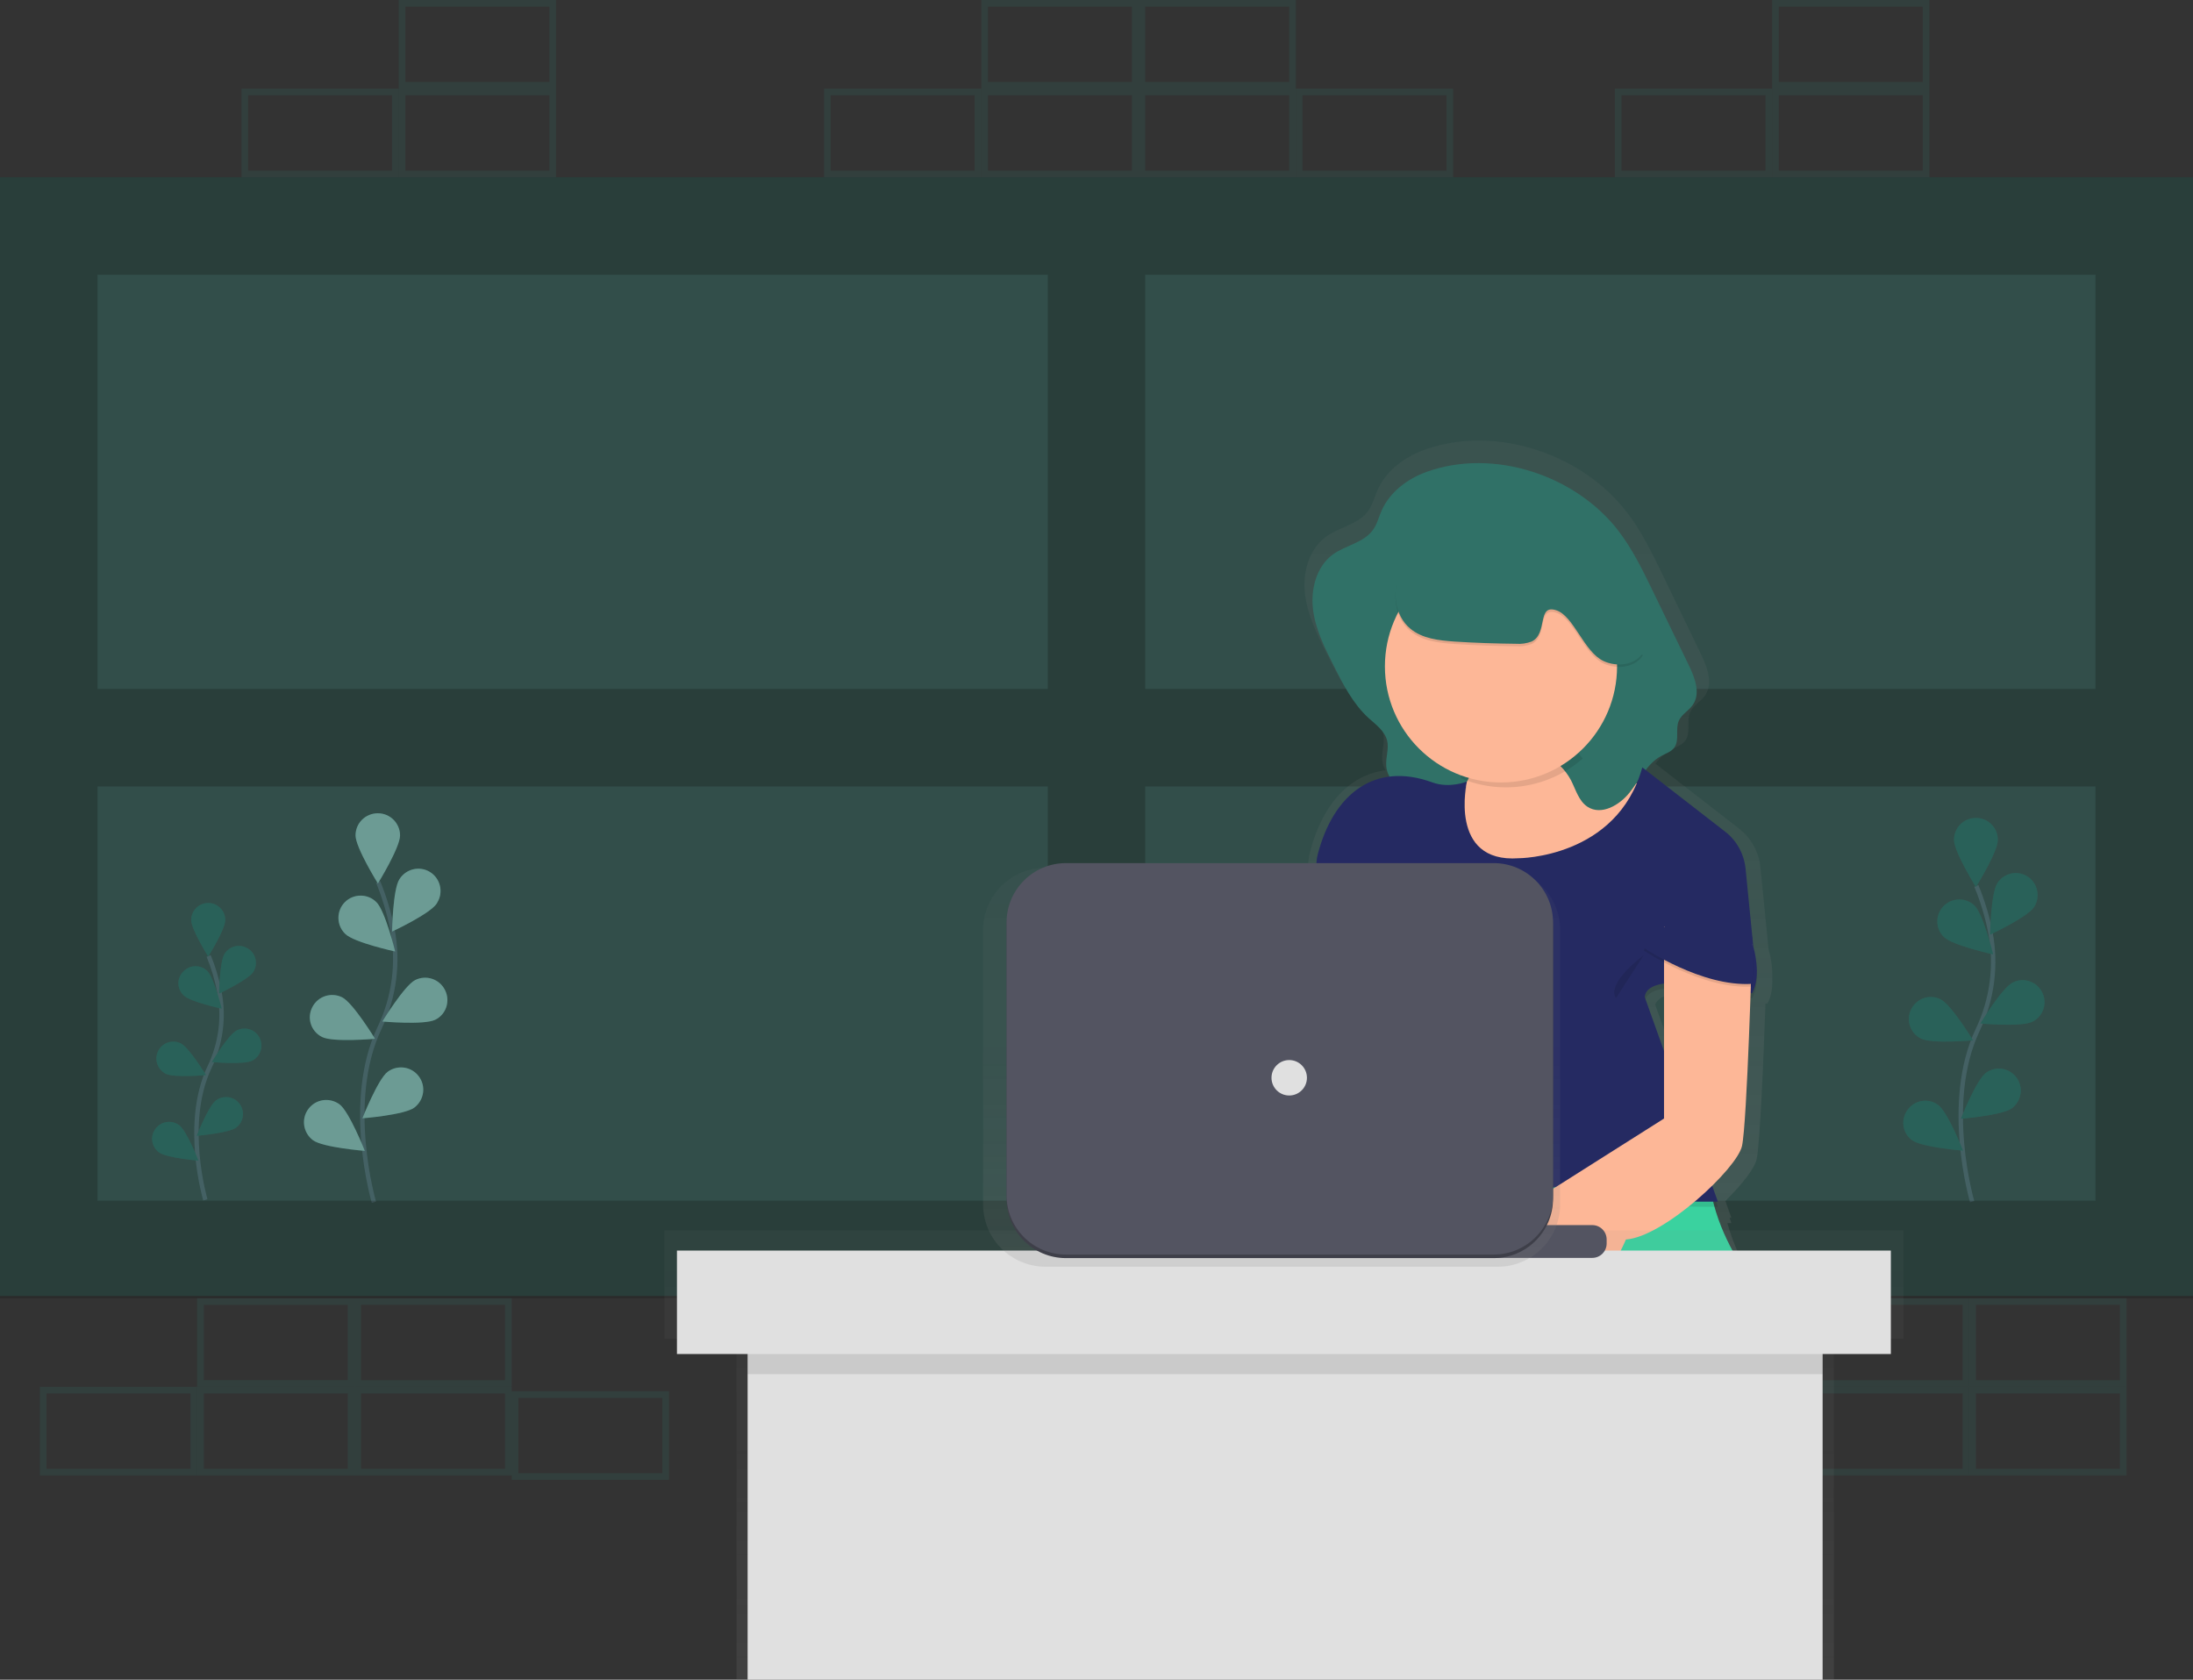 <?xml version="1.0" encoding="utf-8"?>
<!-- Generator: Adobe Illustrator 23.0.1, SVG Export Plug-In . SVG Version: 6.00 Build 0)  -->
<svg version="1.1" id="Layer_1" xmlns="http://www.w3.org/2000/svg" xmlns:xlink="http://www.w3.org/1999/xlink" x="0px" y="0px"
	 viewBox="0 0 990 758.2" style="enable-background:new 0 0 990 758.2;" xml:space="preserve">
<rect x="0" y="0" width="990" height="758.2" fill="#333333" stroke="none"/>
<style type="text/css">
	.st0{opacity:0.2;fill:#307167;enable-background:new    ;}
	.st1{fill:none;stroke:#535461;stroke-width:2;stroke-miterlimit:10;}
	.st2{fill:#307167;}
	.st3{opacity:0.25;enable-background:new    ;}
	.st4{opacity:0.5;fill:#FFFFFF;enable-background:new    ;}
	.st5{opacity:0.7;}
	.st6{opacity:0.6;fill:#307167;enable-background:new    ;}
	.st7{fill:url(#SVGID_1_);}
	.st8{fill:#FDB797;}
	.st9{fill:#3AD29F;}
	.st10{opacity:0.1;enable-background:new    ;}
	.st11{fill:#252A62;}
	.st12{fill:url(#SVGID_2_);}
	.st13{fill:#E0E0E0;}
	.st14{fill:#535461;}
	.st15{fill:url(#SVGID_3_);}
	.st16{fill:#3E3F49;}
</style>
<title>co-workers</title>
<path class="st0" d="M818,668h-71v-40h71V668z M750,665h65v-34h-65V665z"/>
<path class="st0" d="M889,666h-71v-40h71V666z M821,663h65v-34h-65V663z"/>
<path class="st0" d="M960,666h-71v-40h71V666z M892,663h65v-34h-65V663z"/>
<path class="st0" d="M960,626h-71v-40h71V626z M892,623h65v-34h-65V623z"/>
<path class="st0" d="M889,626h-71v-40h71V626z M821,623h65v-34h-65V623z"/>
<path class="st0" d="M89,666H18v-40h71V666z M21,663h65v-34H21V663z"/>
<path class="st0" d="M160,666H89v-40h71V666z M92,663h65v-34H92V663z"/>
<path class="st0" d="M231,666h-71v-40h71V666z M163,663h65v-34h-65V663z"/>
<path class="st0" d="M302,668h-71v-40h71V668z M234,665h65v-34h-65V665z"/>
<path class="st0" d="M231,626h-71v-40h71V626z M163,623h65v-34h-65V623z"/>
<path class="st0" d="M160,626H89v-40h71V626z M92,623h65v-34H92V623z"/>
<path class="st1" d="M890.3,542.4c0,0-13.1-44.6,2.5-77.5c6.6-13.7,8.6-29.3,5.7-44.2c-1.4-7.1-3.5-14-6.3-20.8"/>
<path class="st2" d="M901.9,379.1c0,5.5-9.9,21.3-9.9,21.3s-9.9-15.9-9.9-21.3c0-5.5,4.4-9.9,9.9-9.9
	C897.5,369.2,901.9,373.6,901.9,379.1L901.9,379.1z"/>
<path class="st2" d="M918.3,409.4c-3,4.6-19.9,12.5-19.9,12.5s0.3-18.7,3.3-23.3c3-4.6,9.1-5.9,13.7-2.9
	C919.9,398.7,921.2,404.8,918.3,409.4L918.3,409.4z"/>
<path class="st2" d="M917.5,461.2c-4.9,2.5-23.5,0.8-23.5,0.8s9.7-16,14.6-18.5c4.9-2.5,10.8-0.5,13.3,4.4
	C924.4,452.8,922.4,458.8,917.5,461.2L917.5,461.2z"/>
<path class="st2" d="M908.2,500.3c-4.4,3.2-23,4.7-23,4.7s6.9-17.4,11.3-20.7c4.4-3.3,10.6-2.3,13.8,2.1
	C913.6,490.8,912.6,497,908.2,500.3L908.2,500.3z"/>
<path class="st2" d="M877.6,423c3.9,3.8,22.2,7.8,22.2,7.8s-4.5-18.2-8.4-22c-3.9-3.8-10.2-3.7-14,0.2
	C873.6,412.9,873.6,419.2,877.6,423L877.6,423L877.6,423z"/>
<path class="st2" d="M867.2,468.8c4.9,2.5,23.5,0.8,23.5,0.8s-9.7-16-14.6-18.5c-4.9-2.5-10.8-0.5-13.3,4.4S862.3,466.4,867.2,468.8
	L867.2,468.8z"/>
<path class="st2" d="M863.2,514.7c4.4,3.2,23,4.7,23,4.7s-6.8-17.3-11.2-20.6c-4.4-3.3-10.6-2.3-13.8,2.1
	C857.9,505.3,858.8,511.5,863.2,514.7L863.2,514.7L863.2,514.7z"/>
<path class="st3" d="M901.9,379.1c0,5.5-9.9,21.3-9.9,21.3s-9.9-15.9-9.9-21.3c0-5.5,4.4-9.9,9.9-9.9
	C897.5,369.2,901.9,373.6,901.9,379.1L901.9,379.1z"/>
<path class="st3" d="M918.3,409.4c-3,4.6-19.9,12.5-19.9,12.5s0.3-18.7,3.3-23.3c3-4.6,9.1-5.9,13.7-2.9
	C919.9,398.7,921.2,404.8,918.3,409.4L918.3,409.4z"/>
<path class="st3" d="M917.5,461.2c-4.9,2.5-23.5,0.8-23.5,0.8s9.7-16,14.6-18.5c4.9-2.5,10.8-0.5,13.3,4.4
	C924.4,452.8,922.4,458.8,917.5,461.2L917.5,461.2z"/>
<path class="st3" d="M908.2,500.3c-4.4,3.2-23,4.7-23,4.7s6.9-17.4,11.3-20.7c4.4-3.3,10.6-2.3,13.8,2.1
	C913.6,490.8,912.6,497,908.2,500.3L908.2,500.3z"/>
<path class="st3" d="M877.6,423c3.9,3.8,22.2,7.8,22.2,7.8s-4.5-18.2-8.4-22c-3.9-3.8-10.2-3.7-14,0.2
	C873.6,412.9,873.6,419.2,877.6,423L877.6,423L877.6,423z"/>
<path class="st3" d="M867.2,468.8c4.9,2.5,23.5,0.8,23.5,0.8s-9.7-16-14.6-18.5c-4.9-2.5-10.8-0.5-13.3,4.4S862.3,466.4,867.2,468.8
	L867.2,468.8z"/>
<path class="st3" d="M863.2,514.7c4.4,3.2,23,4.7,23,4.7s-6.8-17.3-11.2-20.6c-4.4-3.3-10.6-2.3-13.8,2.1
	C857.9,505.3,858.8,511.5,863.2,514.7L863.2,514.7L863.2,514.7z"/>
<path class="st1" d="M168.8,542.7c0,0-13.3-45.3,2.5-78.6c6.7-13.9,8.8-29.7,5.8-44.9c-1.5-7.2-3.6-14.3-6.4-21.1"/>
<path class="st2" d="M180.6,377.1c0,5.5-10,21.7-10,21.7s-10.1-16.2-10.1-21.7c0-5.6,4.5-10,10.1-10
	C176.1,367.1,180.6,371.6,180.6,377.1L180.6,377.1z"/>
<path class="st2" d="M197.2,407.8c-3,4.7-20.2,12.7-20.2,12.7s0.3-19,3.3-23.6c2.9-4.7,9.1-6.2,13.8-3.3c4.7,2.9,6.2,9.1,3.3,13.8
	C197.3,407.6,197.3,407.7,197.2,407.8z"/>
<path class="st2" d="M196.5,460.3c-5,2.5-23.9,0.8-23.9,0.8s9.9-16.2,14.8-18.7c5-2.5,11-0.5,13.5,4.5S201.4,457.9,196.5,460.3
	L196.5,460.3z"/>
<path class="st2" d="M187,500c-4.5,3.3-23.4,4.8-23.4,4.8s7-17.7,11.4-21c4.5-3.3,10.8-2.4,14.1,2.1
	C192.4,490.3,191.5,496.6,187,500L187,500z"/>
<path class="st2" d="M155.9,421.6c4,3.9,22.5,7.9,22.5,7.9s-4.5-18.4-8.5-22.3c-3.9-3.9-10.3-3.9-14.2,0c-3.9,3.9-3.9,10.3,0,14.2
	C155.8,421.5,155.8,421.5,155.9,421.6L155.9,421.6z"/>
<path class="st2" d="M145.4,468.1c5,2.5,23.9,0.8,23.9,0.8s-9.9-16.2-14.8-18.7c-5-2.5-11-0.5-13.5,4.4
	C138.4,459.6,140.4,465.6,145.4,468.1L145.4,468.1z"/>
<path class="st2" d="M141.3,514.7c4.5,3.3,23.4,4.8,23.4,4.8s-7-17.7-11.4-21c-4.5-3.3-10.8-2.4-14.1,2.1
	C135.9,505,136.8,511.3,141.3,514.7L141.3,514.7L141.3,514.7z"/>
<path class="st4" d="M180.6,377.1c0,5.5-10,21.7-10,21.7s-10.1-16.2-10.1-21.7c0-5.6,4.5-10,10.1-10
	C176.1,367.1,180.6,371.6,180.6,377.1L180.6,377.1z"/>
<path class="st4" d="M197.2,407.8c-3,4.7-20.2,12.7-20.2,12.7s0.3-19,3.3-23.6c2.9-4.7,9.1-6.2,13.8-3.3c4.7,2.9,6.2,9.1,3.3,13.8
	C197.3,407.6,197.3,407.7,197.2,407.8z"/>
<path class="st4" d="M196.5,460.3c-5,2.5-23.9,0.8-23.9,0.8s9.9-16.2,14.8-18.7c5-2.5,11-0.5,13.5,4.5S201.4,457.9,196.5,460.3
	L196.5,460.3z"/>
<path class="st4" d="M187,500c-4.5,3.3-23.4,4.8-23.4,4.8s7-17.7,11.4-21c4.5-3.3,10.8-2.4,14.1,2.1
	C192.4,490.3,191.5,496.6,187,500L187,500z"/>
<path class="st4" d="M155.9,421.6c4,3.9,22.5,7.9,22.5,7.9s-4.5-18.4-8.5-22.3c-3.9-3.9-10.3-3.9-14.2,0c-3.9,3.9-3.9,10.3,0,14.2
	C155.8,421.5,155.8,421.5,155.9,421.6L155.9,421.6z"/>
<path class="st4" d="M145.4,468.1c5,2.5,23.9,0.8,23.9,0.8s-9.9-16.2-14.8-18.7c-5-2.5-11-0.5-13.5,4.4
	C138.4,459.6,140.4,465.6,145.4,468.1L145.4,468.1z"/>
<path class="st4" d="M141.3,514.7c4.5,3.3,23.4,4.8,23.4,4.8s-7-17.7-11.4-21c-4.5-3.3-10.8-2.4-14.1,2.1
	C135.9,505,136.8,511.3,141.3,514.7L141.3,514.7L141.3,514.7z"/>
<path class="st1" d="M92.7,541.6c0,0-10.2-34.5,1.9-59.9c5.1-10.6,6.7-22.6,4.4-34.2c-1.1-5.5-2.7-10.9-4.8-16"/>
<path class="st2" d="M101.7,415.3c0,4.2-7.7,16.5-7.7,16.5s-7.7-12.3-7.7-16.5c0-4.2,3.4-7.7,7.7-7.7S101.7,411.1,101.7,415.3z"/>
<path class="st2" d="M114.3,438.8c-2.3,3.5-15.4,9.7-15.4,9.7s0.2-14.5,2.5-18c2.3-3.6,7-4.6,10.6-2.3
	C115.6,430.5,116.6,435.2,114.3,438.8L114.3,438.8L114.3,438.8z"/>
<path class="st2" d="M113.8,478.8c-3.8,1.9-18.2,0.6-18.2,0.6s7.5-12.4,11.3-14.3c3.8-1.9,8.4-0.4,10.3,3.4
	C119.1,472.3,117.6,476.9,113.8,478.8L113.8,478.8L113.8,478.8z"/>
<path class="st2" d="M106.6,509c-3.4,2.5-17.8,3.7-17.8,3.7s5.3-13.5,8.7-16c3.4-2.5,8.2-1.8,10.7,1.6
	C110.7,501.7,110,506.5,106.6,509L106.6,509z"/>
<path class="st2" d="M82.9,449.3c3,3,17.2,6,17.2,6s-3.5-14-6.5-17c-3-2.9-7.9-2.9-10.8,0.2C79.7,441.5,79.8,446.3,82.9,449.3z"/>
<path class="st2" d="M74.8,484.7c3.8,1.9,18.2,0.6,18.2,0.6S85.5,473,81.7,471c-3.8-1.9-8.4-0.4-10.3,3.4
	C69.5,478.2,71.1,482.8,74.8,484.7L74.8,484.7z"/>
<path class="st2" d="M71.8,520.2c3.4,2.5,17.8,3.7,17.8,3.7s-5.3-13.5-8.7-16c-3.4-2.5-8.2-1.8-10.7,1.6
	C67.6,512.9,68.4,517.7,71.8,520.2L71.8,520.2L71.8,520.2z"/>
<path class="st3" d="M101.7,415.3c0,4.2-7.7,16.5-7.7,16.5s-7.7-12.3-7.7-16.5c0-4.2,3.4-7.7,7.7-7.7S101.7,411.1,101.7,415.3z"/>
<path class="st3" d="M114.3,438.8c-2.3,3.5-15.4,9.7-15.4,9.7s0.2-14.5,2.5-18c2.3-3.6,7-4.6,10.6-2.3
	C115.6,430.5,116.6,435.2,114.3,438.8L114.3,438.8L114.3,438.8z"/>
<path class="st3" d="M113.8,478.8c-3.8,1.9-18.2,0.6-18.2,0.6s7.5-12.4,11.3-14.3c3.8-1.9,8.4-0.4,10.3,3.4
	C119.1,472.3,117.6,476.9,113.8,478.8L113.8,478.8L113.8,478.8z"/>
<path class="st3" d="M106.6,509c-3.4,2.5-17.8,3.7-17.8,3.7s5.3-13.5,8.7-16c3.4-2.5,8.2-1.8,10.7,1.6
	C110.7,501.7,110,506.5,106.6,509L106.6,509z"/>
<path class="st3" d="M82.9,449.3c3,3,17.2,6,17.2,6s-3.5-14-6.5-17c-3-2.9-7.9-2.9-10.8,0.2C79.7,441.5,79.8,446.3,82.9,449.3z"/>
<path class="st3" d="M74.8,484.7c3.8,1.9,18.2,0.6,18.2,0.6S85.5,473,81.7,471c-3.8-1.9-8.4-0.4-10.3,3.4
	C69.5,478.2,71.1,482.8,74.8,484.7L74.8,484.7z"/>
<path class="st3" d="M71.8,520.2c3.4,2.5,17.8,3.7,17.8,3.7s-5.3-13.5-8.7-16c-3.4-2.5-8.2-1.8-10.7,1.6
	C67.6,512.9,68.4,517.7,71.8,520.2L71.8,520.2L71.8,520.2z"/>
<g class="st5">
	<rect y="80" class="st6" width="990" height="505"/>
	<path class="st3" d="M0,80v506h990V80L0,80z M44,124h429v187H44V124z M44,355h429v187H44V355z M946,542H517V355h429V542z M946,311
		H517V124h429V311z"/>
</g>
<linearGradient id="SVGID_1_" gradientUnits="userSpaceOnUse" x1="765.622" y1="82.231" x2="765.622" y2="490.306" gradientTransform="matrix(1 0 0 -1 -105 689.11)">
	<stop  offset="0" style="stop-color:#808080;stop-opacity:0.25"/>
	<stop  offset="0.54" style="stop-color:#808080;stop-opacity:0.12"/>
	<stop  offset="1" style="stop-color:#808080;stop-opacity:0.1"/>
</linearGradient>
<path class="st7" d="M808,600.1c0,0-20.6-20.6-28.2-48h1.8l-0.8-2.4h0.8l-2.7-7.6c7.6-7.5,13.2-14.7,14.1-18.8
	c1.5-6.9,3.1-44.4,4-70.4l0.8,0.2c2-3.4,2.4-7.7,2.3-11.6c0.1-4.4-0.5-8.8-1.7-13l-3.7-37.1c-0.7-6.9-4.2-13.2-9.8-17.5l-37.6-29.2
	c2-2.7,4.5-4.9,7.4-6.5c2.2-1.1,4.7-1.9,6.1-3.9c2.6-3.5,0.4-8.8,2.2-12.8c1.3-3,4.6-4.7,6.6-7.4c4-5.5,1.1-13.1-1.9-19.2
	l-17.1-35.4c-4.8-9.8-9.5-19.7-16.2-28.3c-20.3-26.5-59.5-39.6-91.3-28.2c-9.1,3.3-17.5,9.5-21.3,18.4c-1.3,3.1-2.2,6.4-4.1,9.2
	c-4.4,6.1-12.9,7.2-19,11.6c-7.8,5.6-10.7,16.2-9.6,25.8s5.5,18.4,9.8,27c4.5,9,9.2,18.3,16.7,25.1c3.5,3.2,7.7,6.1,8.8,10.7
	c1,3.9-0.7,8-0.4,12.1c0.1,1.7,0.6,3.3,1.5,4.8c-16.8,2.1-28.8,16.1-34.1,36.9c-0.3,1.3-0.5,2-0.5,2l-2.4,21.5c0,0.9,0,1.8,0,2.7
	c-0.2,4.8,0.8,9.7,3,14v75.6l-72,45.6c-10.8,4.8-8.4,43.2,13.2,50.4s40.8-38.3,40.8-38.3c13.2-0.9,35.3-18.4,47.2-32
	c1.6,2.6,3.7,4.8,6.3,6.5c-8.6,19.3-25.5,59.3-22.8,67.5c1.6,4.9,43.8,5.3,89.3,4.4c1.2,0.6,2.4,1.2,3.7,1.6c4.9,1.6,9.6,0.6,14-2
	C760.4,602.6,808,600.1,808,600.1z M747.2,453.5c1-2.8,4.3-4.3,8.7-5v29.2L747.2,453.5z M743,351L743,351l0.1-0.2L743,351z"/>
<path class="st8" d="M634.9,417c0,0-2.3,80.9-4.6,91.2s-35.3,41-52.4,42.1c0,0-18.2,43.3-38.7,36.5s-22.8-43.3-12.5-47.8l68.4-43.3
	V409L634.9,417z"/>
<path class="st9" d="M633.2,516.1c0,0-29.6,63.8-26.2,74.1s193.7,0,193.7,0s-35.3-35.3-28.5-74.1H633.2z"/>
<path class="st8" d="M655.9,327c0,0,4.6,44.4-3.4,54.7s31.9,16,35.3,16s39.9-12.5,46.7-16c6.8-3.5,12.5-28.5,12.5-28.5
	s-34.2,6.8-44.4-33L655.9,327z"/>
<path class="st2" d="M644,213c-8.6,3.1-16.6,9.1-20.3,17.5c-1.3,2.9-2,6.1-3.9,8.7c-4.2,5.8-12.2,6.9-18,11
	c-7.4,5.4-10.1,15.4-9.1,24.5c1,9.1,5.2,17.5,9.3,25.6c4.3,8.6,8.8,17.4,15.8,23.8c3.3,3,7.3,5.8,8.4,10.2c0.9,3.7-0.7,7.6-0.4,11.5
	c0.8,9.5,12.1,13.9,21.6,14.9c4.1,0.5,8.8,0.5,11.7-2.5c1.5-1.5,2.2-3.6,3.2-5.5c6.4-13,22.2-18.3,35.2-11.9
	c5,2.5,9.1,6.5,11.7,11.4c2.2,4.3,3.5,9.4,7.5,12c6.2,4,14.4-0.7,19-6.5c4.6-5.8,7.8-13,14.3-16.5c2-1.1,4.4-1.8,5.8-3.7
	c2.5-3.4,0.4-8.4,2.1-12.2c1.3-2.9,4.4-4.4,6.2-7c3.8-5.2,1-12.5-1.8-18.2l-16.3-33.6c-4.5-9.3-9.1-18.7-15.4-26.9
	C711.4,214.6,674.3,202.1,644,213z"/>
<path class="st10" d="M685.6,389.7c0,0,44.4,0,55.8-41l37.4,29c5.2,4,8.5,10.1,9.2,16.6l3.5,35.3c0,0,4,13.1-0.6,21.1
	c0,0-47.3-12-48.4,1.7l33,92.3c0,0-51.3,1.1-64.9-8c0,0-55.8,11.4-69.5-1.1s-27.3-11.4-16-39.9c0,0-22.8-22.8-12.5-54.7
	s0.6,0.6,0.6,0.6s-22.1-10.8-21-31.4l2.3-20.5c0,0,0.1-0.7,0.4-1.9c7-27,25.6-42,51.8-32.4c7.7,2.8,15.5-0.4,15.5-0.4
	S653.7,391.9,685.6,389.7z"/>
<path class="st11" d="M685.6,387.4c0,0,44.4,0,55.8-41l37.4,29c5.2,4,8.5,10.1,9.2,16.6l3.5,35.3c0,0,4,13.1-0.6,21.1
	c0,0-47.3-12-48.4,1.7l33,92.3c0,0-51.3,1.1-64.9-8c0,0-55.8,11.4-69.5-1.1s-27.3-11.4-16-39.9c0,0-22.8-22.8-12.5-54.7
	s0.6,0.6,0.6,0.6s-22.1-10.8-21-31.3l2.3-20.5c0,0,0.1-0.7,0.4-1.9c7-27,25.6-42,51.8-32.4c7.7,2.8,15.5-0.4,15.5-0.4
	S653.7,389.7,685.6,387.4z"/>
<path class="st8" d="M791,426.1c0,0-2.3,80.9-4.6,91.2s-35.3,41-52.4,42.2c0,0-18.2,43.3-38.7,36.5s-22.8-43.3-12.5-47.8l68.4-43.3
	v-86.6L791,426.1z"/>
<path class="st10" d="M742,429c0,0,26.2,17.8,49,16.3c0,0,2.3-30.5-4.6-32.2C779.6,411.3,749.9,413,742,429z"/>
<path class="st11" d="M742,427.8c0,0,26.2,17.8,49,16.3c0,0,2.3-30.5-4.6-32.2C779.6,410.2,749.9,411.9,742,427.8z"/>
<path class="st10" d="M704.9,322.4l-46.7,6.8c0,0,1,10.3,1.3,22.1c18.5,7.8,39.9,4.3,55-8.9C710.5,337.6,707.2,331.1,704.9,322.4z"
	/>
<circle class="st8" cx="677.6" cy="300.8" r="52.4"/>
<path class="st10" d="M691.4,290.7c-2.2,0.8-4.6,1.2-7,1c-9.3-0.1-18.5-0.4-27.8-1c-7-0.5-14.5-1.3-19.9-5.8c-7.3-6-8.4-17.4-4.7-26
	c3.8-8.7,11.4-15.1,19.5-20c4.6-2.9,9.5-5.1,14.7-6.6c15-4.1,31.6,0.9,43.6,10.9s19.5,24.4,23.6,39.5c1.4,5.2,3.2,11.4,8.3,13
	c-3.4,5.7-11.8,6.6-17.8,3.8c-8.9-4.2-13.4-20.3-21.3-22.9C693.7,273.7,698.9,287.3,691.4,290.7z"/>
<path class="st2" d="M691.4,289.6c-2.2,0.8-4.6,1.2-7,1c-9.3-0.1-18.5-0.4-27.8-1c-7-0.5-14.5-1.3-19.9-5.8c-7.3-6-8.4-17.4-4.7-26
	c3.8-8.7,11.4-15.1,19.5-20c4.6-2.9,9.5-5.1,14.7-6.6c15-4.1,31.6,0.9,43.6,10.9s19.5,24.4,23.6,39.5c1.4,5.2,3.2,11.4,8.3,13
	c-3.4,5.7-11.8,6.6-17.8,3.8c-8.9-4.2-13.4-20.3-21.3-22.9C693.7,272.5,698.9,286.1,691.4,289.6z"/>
<path class="st10" d="M624.6,492.8c17.1-4.6,34.7-6.9,52.4-6.8"/>
<path class="st10" d="M742,431.2c0,0-17.1,12.5-12.5,19.4"/>
<g class="st5">
	
		<linearGradient id="SVGID_2_" gradientUnits="userSpaceOnUse" x1="579.605" y1="1.78" x2="579.605" y2="204.58" gradientTransform="matrix(1 0 0 -1 0 760)">
		<stop  offset="0" style="stop-color:#808080;stop-opacity:0.25"/>
		<stop  offset="0.54" style="stop-color:#808080;stop-opacity:0.12"/>
		<stop  offset="1" style="stop-color:#808080;stop-opacity:0.1"/>
	</linearGradient>
	<polygon class="st12" points="859.3,555.4 299.9,555.4 299.9,604.3 332.5,604.3 332.5,613.9 332.5,758.2 827.9,758.2 827.9,613.9 
		827.9,604.3 859.3,604.3 	"/>
</g>
<rect x="337.5" y="583.9" class="st13" width="485.3" height="174.3"/>
<rect x="337.5" y="593" class="st10" width="485.3" height="27.3"/>
<rect x="305.6" y="564.5" class="st13" width="548" height="46.7"/>
<path class="st14" d="M627,553h91.8c3.6,0,6.5,2.9,6.5,6.5v1.8c0,3.6-2.9,6.5-6.5,6.5H627c-3.6,0-6.5-2.9-6.5-6.5v-1.8
	C620.5,556,623.4,553,627,553z"/>
<g class="st5">
	
		<linearGradient id="SVGID_3_" gradientUnits="userSpaceOnUse" x1="574.02" y1="188.15" x2="574.02" y2="368.28" gradientTransform="matrix(1 0 0 -1 0 760)">
		<stop  offset="0" style="stop-color:#808080;stop-opacity:0.25"/>
		<stop  offset="0.54" style="stop-color:#808080;stop-opacity:0.12"/>
		<stop  offset="1" style="stop-color:#808080;stop-opacity:0.1"/>
	</linearGradient>
	<path class="st15" d="M472,391.7h204.1c15.6,0,28.2,12.6,28.2,28.2v123.7c0,15.6-12.6,28.2-28.2,28.2H472
		c-15.6,0-28.2-12.6-28.2-28.2V419.9C443.8,404.4,456.4,391.7,472,391.7z"/>
</g>
<path class="st16" d="M481.2,391.2h193.1c14.8,0,26.8,12,26.8,26.8v123.1c0,14.8-12,26.8-26.8,26.8H481.2c-14.8,0-26.8-12-26.8-26.8
	V418.1C454.4,403.2,466.4,391.2,481.2,391.2z"/>
<path class="st14" d="M481.2,389.6h193.1c14.8,0,26.8,12,26.8,26.8v123.1c0,14.8-12,26.8-26.8,26.8H481.2c-14.8,0-26.8-12-26.8-26.8
	V416.4C454.4,401.6,466.4,389.6,481.2,389.6z"/>
<circle class="st13" cx="582" cy="486.5" r="8"/>
<path class="st0" d="M443,80h-71V40h71V80z M375,77h65V43h-65V77z"/>
<path class="st0" d="M514,80h-71V40h71V80z M446,77h65V43h-65V77z"/>
<path class="st0" d="M585,80h-71V40h71V80z M517,77h65V43h-65V77z"/>
<path class="st0" d="M656,80h-71V40h71V80z M588,77h65V43h-65V77z"/>
<path class="st0" d="M585,40h-71V0h71V40z M517,37h65V3h-65V37z"/>
<path class="st0" d="M514,40h-71V0h71V40z M446,37h65V3h-65V37z"/>
<path class="st0" d="M180,80h-71V40h71V80z M112,77h65V43h-65V77z"/>
<path class="st0" d="M251,80h-71V40h71V80z M183,77h65V43h-65V77z"/>
<path class="st0" d="M251,40h-71V0h71V40z M183,37h65V3h-65V37z"/>
<path class="st0" d="M800,80h-71V40h71V80z M732,77h65V43h-65V77z"/>
<path class="st0" d="M871,80h-71V40h71V80z M803,77h65V43h-65V77z"/>
<path class="st0" d="M871,40h-71V0h71V40z M803,37h65V3h-65V37z"/>
</svg>
